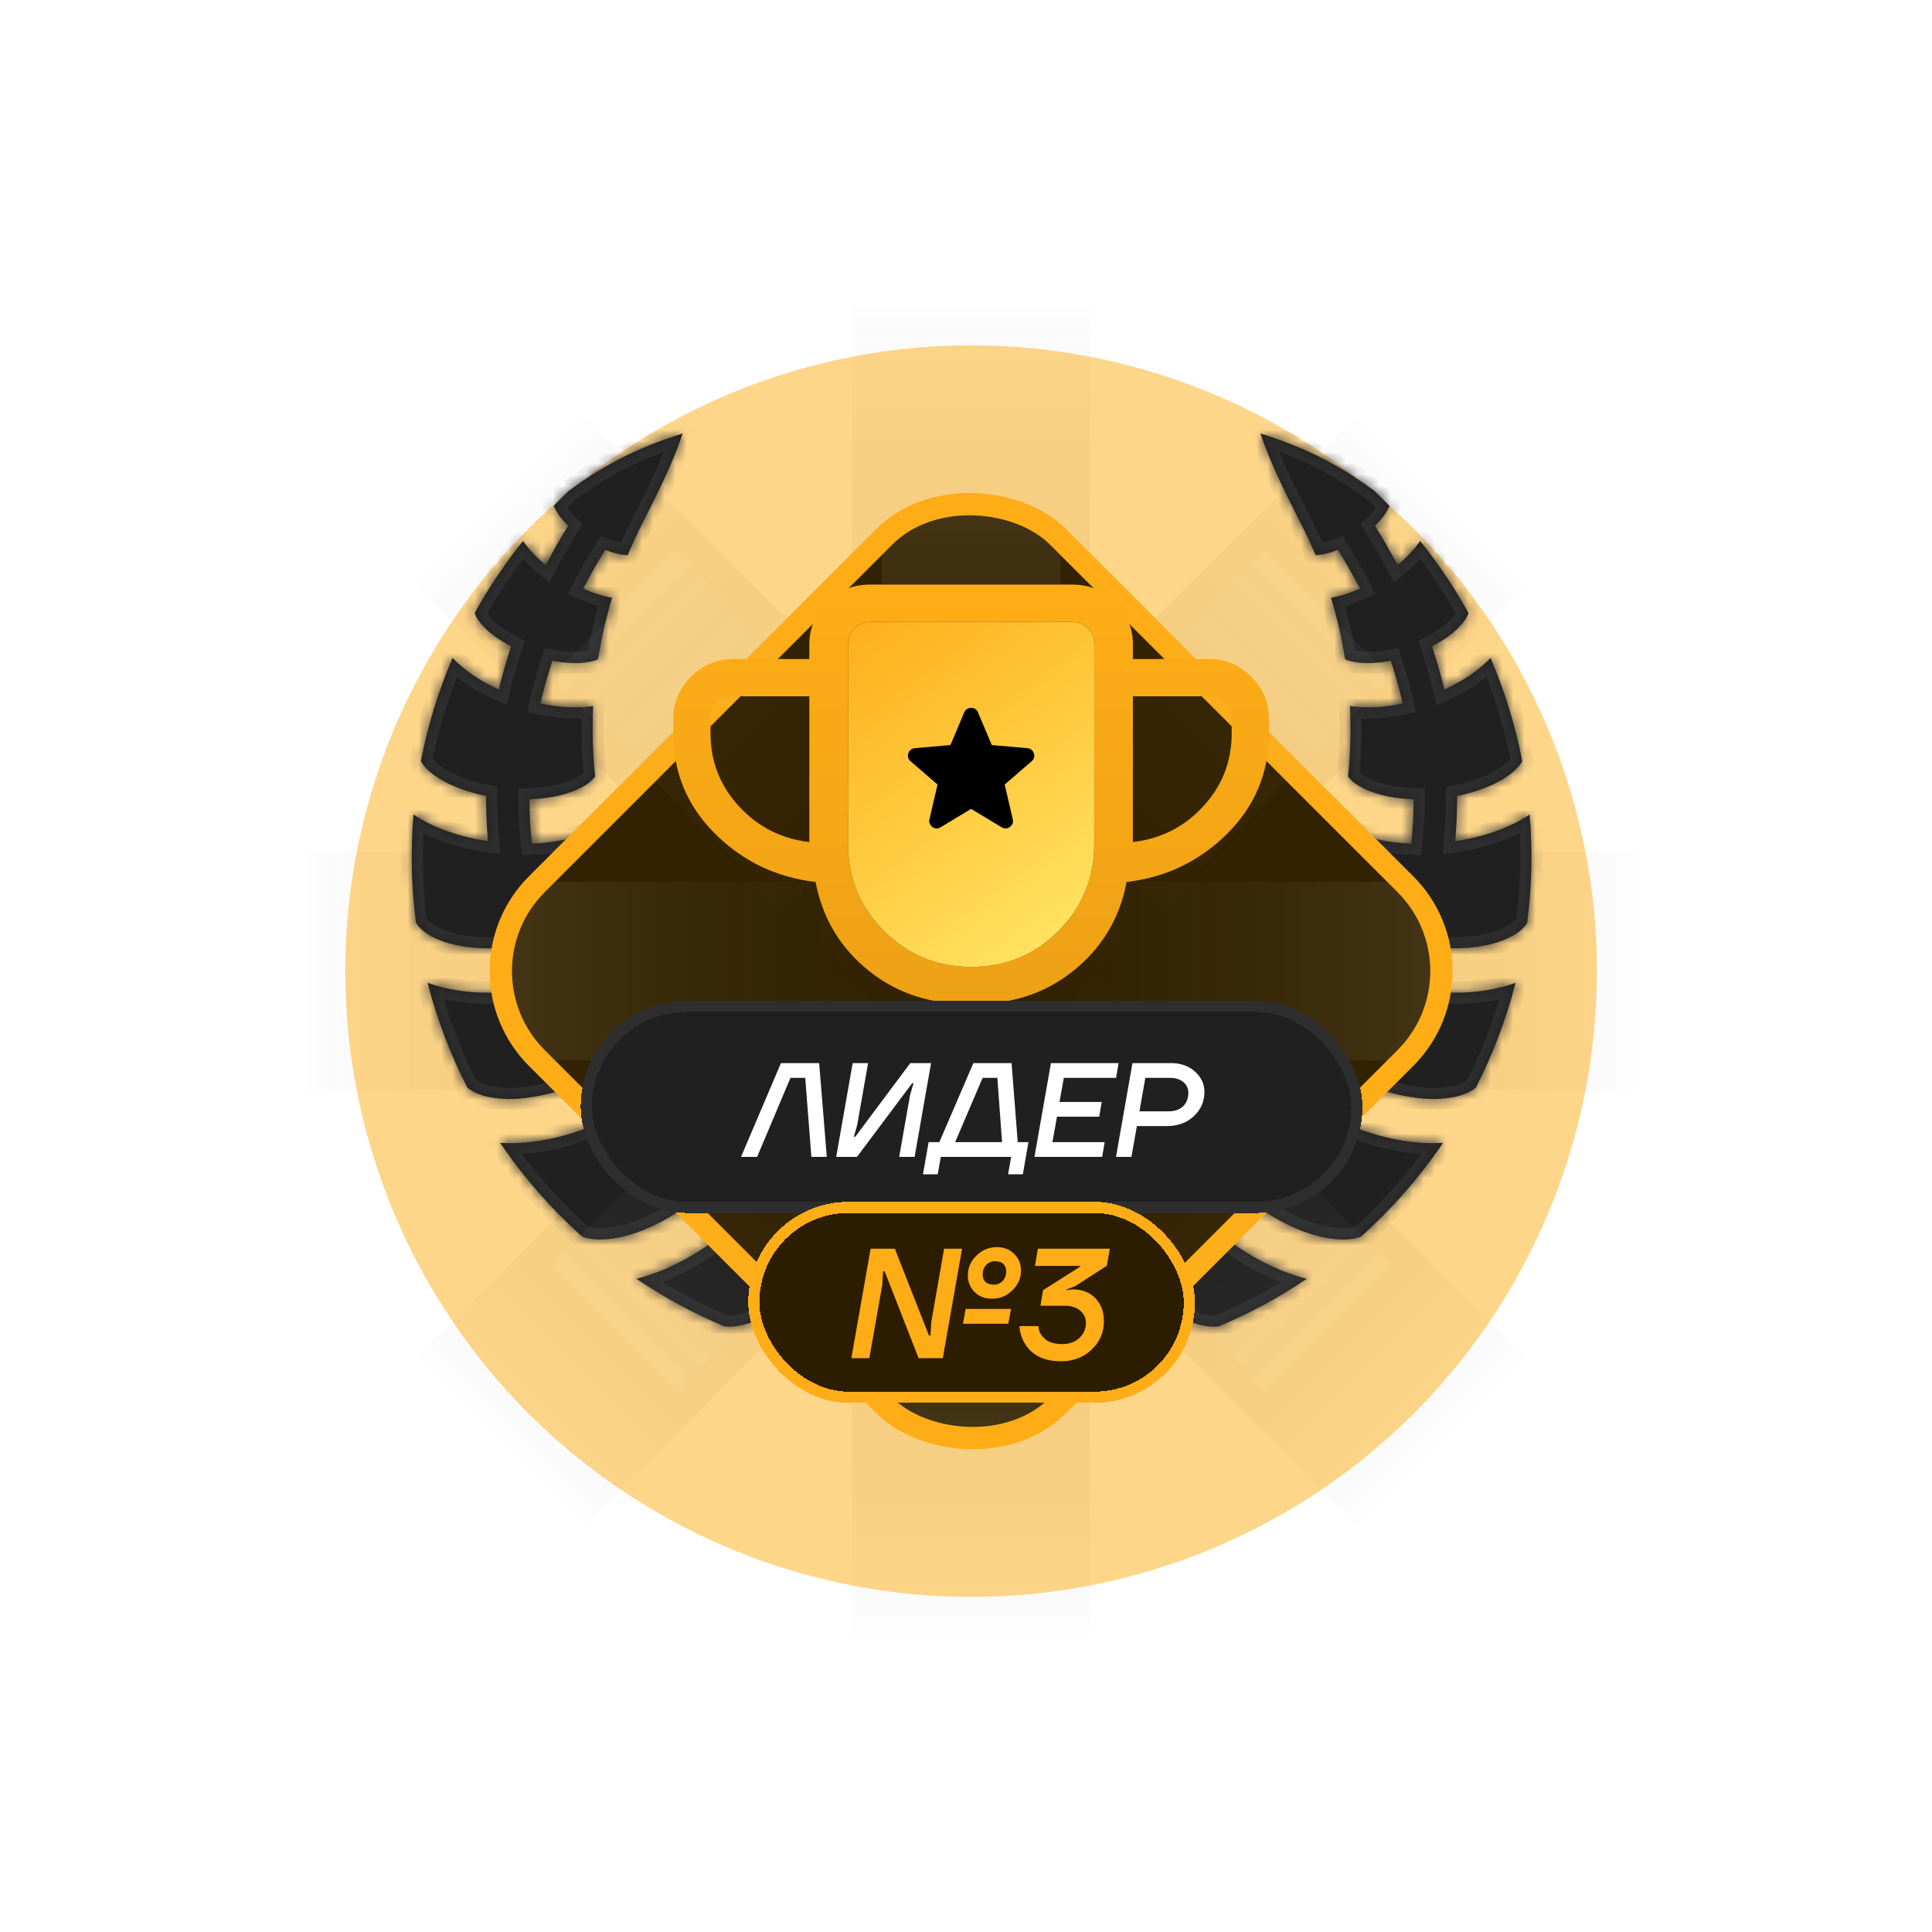 <svg width="173" height="173" viewBox="0 0 173 173" fill="none" xmlns="http://www.w3.org/2000/svg">
<rect width="141.916" height="141.916" transform="translate(15.999 16)" fill="white"/>
<rect x="122.058" y="36.783" width="21.319" height="60.299" transform="rotate(45 122.058 36.783)" fill="url(#paint0_linear_1448_317)"/>
<rect width="21.319" height="60.299" transform="matrix(0.707 0.707 0.707 -0.707 36.783 122.058)" fill="url(#paint1_linear_1448_317)"/>
<rect x="36.783" y="51.858" width="21.319" height="60.299" transform="rotate(-45 36.783 51.858)" fill="url(#paint2_linear_1448_317)"/>
<rect width="21.319" height="60.299" transform="matrix(0.707 -0.707 -0.707 -0.707 122.058 137.133)" fill="url(#paint3_linear_1448_317)"/>
<rect x="76.298" y="26.659" width="21.319" height="60.299" fill="url(#paint4_linear_1448_317)"/>
<rect width="21.319" height="60.299" transform="matrix(1 0 0 -1 76.298 147.257)" fill="url(#paint5_linear_1448_317)"/>
<rect x="26.659" y="97.618" width="21.319" height="60.299" transform="rotate(-90 26.659 97.618)" fill="url(#paint6_linear_1448_317)"/>
<rect width="21.319" height="60.299" transform="matrix(0 -1 -1 0 147.256 97.618)" fill="url(#paint7_linear_1448_317)"/>
<g opacity="0.5" filter="url(#filter0_f_1448_317)">
<circle cx="86.958" cy="86.958" r="56.035" fill="#FEAD16"/>
</g>
<g filter="url(#filter1_d_1448_317)">
<mask id="path-10-inside-1_1448_317" fill="white">
<path d="M61.132 37.808C57.422 39.004 54.52 40.317 50.944 42.941C50.48 43.384 50.026 43.836 49.58 44.298C49.631 44.417 49.71 44.565 49.825 44.774C50.04 45.162 50.411 45.626 50.877 46.084C50.163 47.231 49.492 48.405 48.866 49.603C48.091 48.96 47.395 48.244 46.835 47.44C45.214 49.462 43.766 51.617 42.509 53.884C42.592 54.23 42.838 54.608 43.309 55.114C43.871 55.718 44.749 56.342 45.77 56.874C45.342 58.169 44.974 59.458 44.672 60.744C43.097 60.028 41.657 59.099 40.524 57.919C39.248 60.888 38.296 63.987 37.686 67.161C37.969 67.676 38.473 68.148 39.234 68.65C40.308 69.357 41.851 69.936 43.528 70.27C43.518 71.633 43.581 72.985 43.7 74.319C41.285 73.965 38.957 73.208 37.058 71.957C37.047 71.95 37.035 71.945 37.025 71.937C36.754 75.176 36.831 78.434 37.256 81.655C37.745 82.392 38.564 82.916 39.783 83.336C41.351 83.875 43.482 84.044 45.651 83.825C46.075 85.121 46.556 86.393 47.093 87.636C44.136 88.08 41.115 87.979 38.5 87.08C38.428 87.056 38.359 87.027 38.288 87.001C39.125 90.257 40.321 93.409 41.854 96.401C42.606 96.995 43.621 97.294 44.97 97.387C46.939 97.523 49.446 97.021 51.837 96.044C52.621 97.154 53.451 98.231 54.324 99.272C51.24 100.694 47.897 101.532 44.785 101.337C46.892 104.431 49.369 107.257 52.161 109.751C53.063 110.058 54.13 110.062 55.416 109.811C57.448 109.414 59.831 108.243 61.984 106.635C61.986 106.636 61.99 106.634 61.991 106.635C63.08 107.476 64.203 108.271 65.359 109.017C62.823 111.115 59.934 112.763 56.99 113.509C59.477 115.192 62.125 116.623 64.895 117.782C65.941 117.872 67.074 117.579 68.356 116.955C69.98 116.165 71.696 114.785 73.231 113.086C76.837 114.522 80.583 115.461 84.358 115.818L84.735 111.875C81.715 111.589 78.684 110.865 75.725 109.771C77.182 107.419 78.183 104.865 78.464 102.692C78.713 100.763 78.482 99.272 77.663 98.154C75.953 97.82 74.3 97.32 72.715 96.672C72.679 98.042 72.354 99.421 71.822 100.714C71.029 102.641 69.806 104.482 68.322 106.159C67.185 105.459 66.079 104.709 65.008 103.91C66.409 102.389 67.532 100.741 68.163 99.206C68.969 97.249 69.047 95.697 68.296 94.377C66.656 93.328 65.12 92.104 63.698 90.732C63.323 91.642 62.812 92.504 62.209 93.292C61.05 94.809 59.548 96.152 57.856 97.294C56.984 96.295 56.152 95.261 55.369 94.185C56.883 93.191 58.184 92.047 59.067 90.89C60.134 89.495 60.596 88.263 60.437 87.06C59.371 85.654 58.416 84.168 57.579 82.614C57.094 83.184 56.551 83.701 55.958 84.156C54.527 85.252 52.825 86.094 51.003 86.703C50.453 85.498 49.953 84.269 49.521 83.012C51.093 82.502 52.512 81.808 53.55 81.014C54.755 80.09 55.413 79.205 55.567 78.209C54.918 76.491 54.394 74.729 54 72.936C53.604 73.164 53.193 73.363 52.769 73.531C51.192 74.155 49.435 74.47 47.629 74.537C47.486 73.221 47.413 71.898 47.41 70.574C48.883 70.518 50.261 70.27 51.314 69.853C52.288 69.468 52.922 69.049 53.292 68.53C53.071 66.434 53.014 64.324 53.12 62.219C52.982 62.241 52.847 62.257 52.71 62.272C51.307 62.425 49.84 62.303 48.39 61.987C48.68 60.721 49.04 59.445 49.468 58.164C50.499 58.361 51.487 58.422 52.279 58.336C52.833 58.275 53.239 58.176 53.55 58.038C53.84 56.174 54.263 54.332 54.813 52.528C53.928 52.372 53.06 52.085 52.22 51.707C52.834 50.524 53.493 49.365 54.198 48.234C54.709 48.438 55.197 48.587 55.614 48.651C55.848 48.687 56.042 48.707 56.203 48.711C56.615 47.728 57.054 46.769 57.533 45.839C58.781 43.341 60.161 40.705 61.132 37.808ZM112.865 37.808C113.835 40.705 115.214 43.34 116.463 45.839C116.946 46.778 117.392 47.736 117.799 48.71C117.958 48.707 118.151 48.686 118.381 48.651C118.801 48.586 119.291 48.439 119.804 48.234C120.509 49.365 121.169 50.524 121.782 51.707C120.94 52.085 120.068 52.372 119.182 52.528C119.725 54.304 120.15 56.147 120.446 58.038C120.758 58.177 121.166 58.275 121.723 58.336C122.515 58.423 123.503 58.361 124.534 58.164C124.953 59.423 125.311 60.701 125.606 61.995C124.159 62.309 122.693 62.425 121.293 62.272C121.153 62.258 121.015 62.24 120.876 62.219C120.985 64.324 120.929 66.434 120.711 68.531C121.081 69.049 121.715 69.468 122.689 69.854C123.74 70.27 125.115 70.518 126.585 70.575C126.583 71.899 126.51 73.221 126.367 74.538C124.564 74.47 122.809 74.155 121.234 73.532C120.81 73.363 120.399 73.163 120.003 72.936C119.608 74.727 119.084 76.487 118.435 78.202C118.587 79.201 119.239 80.089 120.446 81.014C121.485 81.808 122.903 82.502 124.476 83.012C124.043 84.269 123.543 85.498 122.994 86.703C121.174 86.094 119.475 85.25 118.045 84.156C117.45 83.701 116.904 83.185 116.418 82.615C115.569 84.186 114.614 85.672 113.56 87.06C113.399 88.263 113.863 89.495 114.93 90.891C115.812 92.046 117.113 93.192 118.627 94.186C117.845 95.262 117.012 96.295 116.14 97.295C114.448 96.152 112.946 94.809 111.787 93.292C111.186 92.506 110.679 91.646 110.305 90.738C108.885 92.11 107.347 93.329 105.707 94.377C104.956 95.697 105.034 97.249 105.84 99.206C106.472 100.741 107.594 102.389 108.996 103.91C107.923 104.709 106.815 105.459 105.675 106.159C104.192 104.482 102.975 102.641 102.182 100.714C101.65 99.422 101.325 98.042 101.288 96.673C99.689 97.327 98.029 97.823 96.334 98.154C95.514 99.272 95.284 100.763 95.533 102.693C95.814 104.865 96.82 107.42 98.278 109.771C95.32 110.865 92.289 111.589 89.268 111.875L89.639 115.818C93.415 115.461 97.164 114.523 100.773 113.086C102.307 114.785 104.024 116.165 105.648 116.955C106.93 117.579 108.063 117.872 109.108 117.782C111.878 116.623 114.526 115.192 117.013 113.509C114.071 112.764 111.178 111.118 108.645 109.023C109.797 108.281 110.918 107.479 112.012 106.635C114.167 108.245 116.554 109.414 118.588 109.81C119.87 110.061 120.935 110.061 121.836 109.758C124.631 107.261 127.11 104.433 129.219 101.336C126.106 101.532 122.757 100.694 119.672 99.272C120.545 98.232 121.38 97.157 122.166 96.044C124.557 97.02 127.064 97.523 129.034 97.386C130.382 97.293 131.397 96.994 132.149 96.401C133.682 93.409 134.878 90.256 135.715 87C135.644 87.026 135.575 87.055 135.503 87.08C132.888 87.979 129.867 88.079 126.91 87.635C127.449 86.388 127.93 85.117 128.352 83.825C130.519 84.042 132.647 83.874 134.213 83.335C135.434 82.916 136.256 82.392 136.747 81.655C137.17 78.433 137.245 75.175 136.972 71.937C136.963 71.943 136.955 71.951 136.946 71.957C135.047 73.207 132.718 73.964 130.304 74.319C130.423 72.984 130.485 71.633 130.475 70.27C132.152 69.935 133.695 69.356 134.769 68.649C135.529 68.148 136.027 67.674 136.31 67.16C135.7 63.986 134.748 60.888 133.472 57.919C132.34 59.098 130.904 60.027 129.331 60.744C129.023 59.438 128.656 58.146 128.233 56.873C129.25 56.341 130.126 55.717 130.687 55.114C131.155 54.611 131.407 54.235 131.494 53.89C130.237 51.621 128.789 49.463 127.167 47.44C126.608 48.243 125.912 48.959 125.137 49.603C124.511 48.405 123.84 47.231 123.125 46.084C123.593 45.625 123.962 45.16 124.177 44.773C124.291 44.568 124.372 44.422 124.422 44.303C123.975 43.84 123.518 43.386 123.053 42.941C119.476 40.317 116.574 39.004 112.865 37.808Z"/>
</mask>
<path d="M61.132 37.808C57.422 39.004 54.52 40.317 50.944 42.941C50.48 43.384 50.026 43.836 49.58 44.298C49.631 44.417 49.71 44.565 49.825 44.774C50.04 45.162 50.411 45.626 50.877 46.084C50.163 47.231 49.492 48.405 48.866 49.603C48.091 48.96 47.395 48.244 46.835 47.44C45.214 49.462 43.766 51.617 42.509 53.884C42.592 54.23 42.838 54.608 43.309 55.114C43.871 55.718 44.749 56.342 45.77 56.874C45.342 58.169 44.974 59.458 44.672 60.744C43.097 60.028 41.657 59.099 40.524 57.919C39.248 60.888 38.296 63.987 37.686 67.161C37.969 67.676 38.473 68.148 39.234 68.65C40.308 69.357 41.851 69.936 43.528 70.27C43.518 71.633 43.581 72.985 43.7 74.319C41.285 73.965 38.957 73.208 37.058 71.957C37.047 71.95 37.035 71.945 37.025 71.937C36.754 75.176 36.831 78.434 37.256 81.655C37.745 82.392 38.564 82.916 39.783 83.336C41.351 83.875 43.482 84.044 45.651 83.825C46.075 85.121 46.556 86.393 47.093 87.636C44.136 88.08 41.115 87.979 38.5 87.08C38.428 87.056 38.359 87.027 38.288 87.001C39.125 90.257 40.321 93.409 41.854 96.401C42.606 96.995 43.621 97.294 44.97 97.387C46.939 97.523 49.446 97.021 51.837 96.044C52.621 97.154 53.451 98.231 54.324 99.272C51.24 100.694 47.897 101.532 44.785 101.337C46.892 104.431 49.369 107.257 52.161 109.751C53.063 110.058 54.13 110.062 55.416 109.811C57.448 109.414 59.831 108.243 61.984 106.635C61.986 106.636 61.99 106.634 61.991 106.635C63.08 107.476 64.203 108.271 65.359 109.017C62.823 111.115 59.934 112.763 56.99 113.509C59.477 115.192 62.125 116.623 64.895 117.782C65.941 117.872 67.074 117.579 68.356 116.955C69.98 116.165 71.696 114.785 73.231 113.086C76.837 114.522 80.583 115.461 84.358 115.818L84.735 111.875C81.715 111.589 78.684 110.865 75.725 109.771C77.182 107.419 78.183 104.865 78.464 102.692C78.713 100.763 78.482 99.272 77.663 98.154C75.953 97.82 74.3 97.32 72.715 96.672C72.679 98.042 72.354 99.421 71.822 100.714C71.029 102.641 69.806 104.482 68.322 106.159C67.185 105.459 66.079 104.709 65.008 103.91C66.409 102.389 67.532 100.741 68.163 99.206C68.969 97.249 69.047 95.697 68.296 94.377C66.656 93.328 65.12 92.104 63.698 90.732C63.323 91.642 62.812 92.504 62.209 93.292C61.05 94.809 59.548 96.152 57.856 97.294C56.984 96.295 56.152 95.261 55.369 94.185C56.883 93.191 58.184 92.047 59.067 90.89C60.134 89.495 60.596 88.263 60.437 87.06C59.371 85.654 58.416 84.168 57.579 82.614C57.094 83.184 56.551 83.701 55.958 84.156C54.527 85.252 52.825 86.094 51.003 86.703C50.453 85.498 49.953 84.269 49.521 83.012C51.093 82.502 52.512 81.808 53.55 81.014C54.755 80.09 55.413 79.205 55.567 78.209C54.918 76.491 54.394 74.729 54 72.936C53.604 73.164 53.193 73.363 52.769 73.531C51.192 74.155 49.435 74.47 47.629 74.537C47.486 73.221 47.413 71.898 47.41 70.574C48.883 70.518 50.261 70.27 51.314 69.853C52.288 69.468 52.922 69.049 53.292 68.53C53.071 66.434 53.014 64.324 53.12 62.219C52.982 62.241 52.847 62.257 52.71 62.272C51.307 62.425 49.84 62.303 48.39 61.987C48.68 60.721 49.04 59.445 49.468 58.164C50.499 58.361 51.487 58.422 52.279 58.336C52.833 58.275 53.239 58.176 53.55 58.038C53.84 56.174 54.263 54.332 54.813 52.528C53.928 52.372 53.06 52.085 52.22 51.707C52.834 50.524 53.493 49.365 54.198 48.234C54.709 48.438 55.197 48.587 55.614 48.651C55.848 48.687 56.042 48.707 56.203 48.711C56.615 47.728 57.054 46.769 57.533 45.839C58.781 43.341 60.161 40.705 61.132 37.808ZM112.865 37.808C113.835 40.705 115.214 43.34 116.463 45.839C116.946 46.778 117.392 47.736 117.799 48.71C117.958 48.707 118.151 48.686 118.381 48.651C118.801 48.586 119.291 48.439 119.804 48.234C120.509 49.365 121.169 50.524 121.782 51.707C120.94 52.085 120.068 52.372 119.182 52.528C119.725 54.304 120.15 56.147 120.446 58.038C120.758 58.177 121.166 58.275 121.723 58.336C122.515 58.423 123.503 58.361 124.534 58.164C124.953 59.423 125.311 60.701 125.606 61.995C124.159 62.309 122.693 62.425 121.293 62.272C121.153 62.258 121.015 62.24 120.876 62.219C120.985 64.324 120.929 66.434 120.711 68.531C121.081 69.049 121.715 69.468 122.689 69.854C123.74 70.27 125.115 70.518 126.585 70.575C126.583 71.899 126.51 73.221 126.367 74.538C124.564 74.47 122.809 74.155 121.234 73.532C120.81 73.363 120.399 73.163 120.003 72.936C119.608 74.727 119.084 76.487 118.435 78.202C118.587 79.201 119.239 80.089 120.446 81.014C121.485 81.808 122.903 82.502 124.476 83.012C124.043 84.269 123.543 85.498 122.994 86.703C121.174 86.094 119.475 85.25 118.045 84.156C117.45 83.701 116.904 83.185 116.418 82.615C115.569 84.186 114.614 85.672 113.56 87.06C113.399 88.263 113.863 89.495 114.93 90.891C115.812 92.046 117.113 93.192 118.627 94.186C117.845 95.262 117.012 96.295 116.14 97.295C114.448 96.152 112.946 94.809 111.787 93.292C111.186 92.506 110.679 91.646 110.305 90.738C108.885 92.11 107.347 93.329 105.707 94.377C104.956 95.697 105.034 97.249 105.84 99.206C106.472 100.741 107.594 102.389 108.996 103.91C107.923 104.709 106.815 105.459 105.675 106.159C104.192 104.482 102.975 102.641 102.182 100.714C101.65 99.422 101.325 98.042 101.288 96.673C99.689 97.327 98.029 97.823 96.334 98.154C95.514 99.272 95.284 100.763 95.533 102.693C95.814 104.865 96.82 107.42 98.278 109.771C95.32 110.865 92.289 111.589 89.268 111.875L89.639 115.818C93.415 115.461 97.164 114.523 100.773 113.086C102.307 114.785 104.024 116.165 105.648 116.955C106.93 117.579 108.063 117.872 109.108 117.782C111.878 116.623 114.526 115.192 117.013 113.509C114.071 112.764 111.178 111.118 108.645 109.023C109.797 108.281 110.918 107.479 112.012 106.635C114.167 108.245 116.554 109.414 118.588 109.81C119.87 110.061 120.935 110.061 121.836 109.758C124.631 107.261 127.11 104.433 129.219 101.336C126.106 101.532 122.757 100.694 119.672 99.272C120.545 98.232 121.38 97.157 122.166 96.044C124.557 97.02 127.064 97.523 129.034 97.386C130.382 97.293 131.397 96.994 132.149 96.401C133.682 93.409 134.878 90.256 135.715 87C135.644 87.026 135.575 87.055 135.503 87.08C132.888 87.979 129.867 88.079 126.91 87.635C127.449 86.388 127.93 85.117 128.352 83.825C130.519 84.042 132.647 83.874 134.213 83.335C135.434 82.916 136.256 82.392 136.747 81.655C137.17 78.433 137.245 75.175 136.972 71.937C136.963 71.943 136.955 71.951 136.946 71.957C135.047 73.207 132.718 73.964 130.304 74.319C130.423 72.984 130.485 71.633 130.475 70.27C132.152 69.935 133.695 69.356 134.769 68.649C135.529 68.148 136.027 67.674 136.31 67.16C135.7 63.986 134.748 60.888 133.472 57.919C132.34 59.098 130.904 60.027 129.331 60.744C129.023 59.438 128.656 58.146 128.233 56.873C129.25 56.341 130.126 55.717 130.687 55.114C131.155 54.611 131.407 54.235 131.494 53.89C130.237 51.621 128.789 49.463 127.167 47.44C126.608 48.243 125.912 48.959 125.137 49.603C124.511 48.405 123.84 47.231 123.125 46.084C123.593 45.625 123.962 45.16 124.177 44.773C124.291 44.568 124.372 44.422 124.422 44.303C123.975 43.84 123.518 43.386 123.053 42.941C119.476 40.317 116.574 39.004 112.865 37.808Z" fill="#202020"/>
<path d="M61.132 37.808C57.422 39.004 54.52 40.317 50.944 42.941C50.48 43.384 50.026 43.836 49.58 44.298C49.631 44.417 49.71 44.565 49.825 44.774C50.04 45.162 50.411 45.626 50.877 46.084C50.163 47.231 49.492 48.405 48.866 49.603C48.091 48.96 47.395 48.244 46.835 47.44C45.214 49.462 43.766 51.617 42.509 53.884C42.592 54.23 42.838 54.608 43.309 55.114C43.871 55.718 44.749 56.342 45.77 56.874C45.342 58.169 44.974 59.458 44.672 60.744C43.097 60.028 41.657 59.099 40.524 57.919C39.248 60.888 38.296 63.987 37.686 67.161C37.969 67.676 38.473 68.148 39.234 68.65C40.308 69.357 41.851 69.936 43.528 70.27C43.518 71.633 43.581 72.985 43.7 74.319C41.285 73.965 38.957 73.208 37.058 71.957C37.047 71.95 37.035 71.945 37.025 71.937C36.754 75.176 36.831 78.434 37.256 81.655C37.745 82.392 38.564 82.916 39.783 83.336C41.351 83.875 43.482 84.044 45.651 83.825C46.075 85.121 46.556 86.393 47.093 87.636C44.136 88.08 41.115 87.979 38.5 87.08C38.428 87.056 38.359 87.027 38.288 87.001C39.125 90.257 40.321 93.409 41.854 96.401C42.606 96.995 43.621 97.294 44.97 97.387C46.939 97.523 49.446 97.021 51.837 96.044C52.621 97.154 53.451 98.231 54.324 99.272C51.24 100.694 47.897 101.532 44.785 101.337C46.892 104.431 49.369 107.257 52.161 109.751C53.063 110.058 54.13 110.062 55.416 109.811C57.448 109.414 59.831 108.243 61.984 106.635C61.986 106.636 61.99 106.634 61.991 106.635C63.08 107.476 64.203 108.271 65.359 109.017C62.823 111.115 59.934 112.763 56.99 113.509C59.477 115.192 62.125 116.623 64.895 117.782C65.941 117.872 67.074 117.579 68.356 116.955C69.98 116.165 71.696 114.785 73.231 113.086C76.837 114.522 80.583 115.461 84.358 115.818L84.735 111.875C81.715 111.589 78.684 110.865 75.725 109.771C77.182 107.419 78.183 104.865 78.464 102.692C78.713 100.763 78.482 99.272 77.663 98.154C75.953 97.82 74.3 97.32 72.715 96.672C72.679 98.042 72.354 99.421 71.822 100.714C71.029 102.641 69.806 104.482 68.322 106.159C67.185 105.459 66.079 104.709 65.008 103.91C66.409 102.389 67.532 100.741 68.163 99.206C68.969 97.249 69.047 95.697 68.296 94.377C66.656 93.328 65.12 92.104 63.698 90.732C63.323 91.642 62.812 92.504 62.209 93.292C61.05 94.809 59.548 96.152 57.856 97.294C56.984 96.295 56.152 95.261 55.369 94.185C56.883 93.191 58.184 92.047 59.067 90.89C60.134 89.495 60.596 88.263 60.437 87.06C59.371 85.654 58.416 84.168 57.579 82.614C57.094 83.184 56.551 83.701 55.958 84.156C54.527 85.252 52.825 86.094 51.003 86.703C50.453 85.498 49.953 84.269 49.521 83.012C51.093 82.502 52.512 81.808 53.55 81.014C54.755 80.09 55.413 79.205 55.567 78.209C54.918 76.491 54.394 74.729 54 72.936C53.604 73.164 53.193 73.363 52.769 73.531C51.192 74.155 49.435 74.47 47.629 74.537C47.486 73.221 47.413 71.898 47.41 70.574C48.883 70.518 50.261 70.27 51.314 69.853C52.288 69.468 52.922 69.049 53.292 68.53C53.071 66.434 53.014 64.324 53.12 62.219C52.982 62.241 52.847 62.257 52.71 62.272C51.307 62.425 49.84 62.303 48.39 61.987C48.68 60.721 49.04 59.445 49.468 58.164C50.499 58.361 51.487 58.422 52.279 58.336C52.833 58.275 53.239 58.176 53.55 58.038C53.84 56.174 54.263 54.332 54.813 52.528C53.928 52.372 53.06 52.085 52.22 51.707C52.834 50.524 53.493 49.365 54.198 48.234C54.709 48.438 55.197 48.587 55.614 48.651C55.848 48.687 56.042 48.707 56.203 48.711C56.615 47.728 57.054 46.769 57.533 45.839C58.781 43.341 60.161 40.705 61.132 37.808ZM112.865 37.808C113.835 40.705 115.214 43.34 116.463 45.839C116.946 46.778 117.392 47.736 117.799 48.71C117.958 48.707 118.151 48.686 118.381 48.651C118.801 48.586 119.291 48.439 119.804 48.234C120.509 49.365 121.169 50.524 121.782 51.707C120.94 52.085 120.068 52.372 119.182 52.528C119.725 54.304 120.15 56.147 120.446 58.038C120.758 58.177 121.166 58.275 121.723 58.336C122.515 58.423 123.503 58.361 124.534 58.164C124.953 59.423 125.311 60.701 125.606 61.995C124.159 62.309 122.693 62.425 121.293 62.272C121.153 62.258 121.015 62.24 120.876 62.219C120.985 64.324 120.929 66.434 120.711 68.531C121.081 69.049 121.715 69.468 122.689 69.854C123.74 70.27 125.115 70.518 126.585 70.575C126.583 71.899 126.51 73.221 126.367 74.538C124.564 74.47 122.809 74.155 121.234 73.532C120.81 73.363 120.399 73.163 120.003 72.936C119.608 74.727 119.084 76.487 118.435 78.202C118.587 79.201 119.239 80.089 120.446 81.014C121.485 81.808 122.903 82.502 124.476 83.012C124.043 84.269 123.543 85.498 122.994 86.703C121.174 86.094 119.475 85.25 118.045 84.156C117.45 83.701 116.904 83.185 116.418 82.615C115.569 84.186 114.614 85.672 113.56 87.06C113.399 88.263 113.863 89.495 114.93 90.891C115.812 92.046 117.113 93.192 118.627 94.186C117.845 95.262 117.012 96.295 116.14 97.295C114.448 96.152 112.946 94.809 111.787 93.292C111.186 92.506 110.679 91.646 110.305 90.738C108.885 92.11 107.347 93.329 105.707 94.377C104.956 95.697 105.034 97.249 105.84 99.206C106.472 100.741 107.594 102.389 108.996 103.91C107.923 104.709 106.815 105.459 105.675 106.159C104.192 104.482 102.975 102.641 102.182 100.714C101.65 99.422 101.325 98.042 101.288 96.673C99.689 97.327 98.029 97.823 96.334 98.154C95.514 99.272 95.284 100.763 95.533 102.693C95.814 104.865 96.82 107.42 98.278 109.771C95.32 110.865 92.289 111.589 89.268 111.875L89.639 115.818C93.415 115.461 97.164 114.523 100.773 113.086C102.307 114.785 104.024 116.165 105.648 116.955C106.93 117.579 108.063 117.872 109.108 117.782C111.878 116.623 114.526 115.192 117.013 113.509C114.071 112.764 111.178 111.118 108.645 109.023C109.797 108.281 110.918 107.479 112.012 106.635C114.167 108.245 116.554 109.414 118.588 109.81C119.87 110.061 120.935 110.061 121.836 109.758C124.631 107.261 127.11 104.433 129.219 101.336C126.106 101.532 122.757 100.694 119.672 99.272C120.545 98.232 121.38 97.157 122.166 96.044C124.557 97.02 127.064 97.523 129.034 97.386C130.382 97.293 131.397 96.994 132.149 96.401C133.682 93.409 134.878 90.256 135.715 87C135.644 87.026 135.575 87.055 135.503 87.08C132.888 87.979 129.867 88.079 126.91 87.635C127.449 86.388 127.93 85.117 128.352 83.825C130.519 84.042 132.647 83.874 134.213 83.335C135.434 82.916 136.256 82.392 136.747 81.655C137.17 78.433 137.245 75.175 136.972 71.937C136.963 71.943 136.955 71.951 136.946 71.957C135.047 73.207 132.718 73.964 130.304 74.319C130.423 72.984 130.485 71.633 130.475 70.27C132.152 69.935 133.695 69.356 134.769 68.649C135.529 68.148 136.027 67.674 136.31 67.16C135.7 63.986 134.748 60.888 133.472 57.919C132.34 59.098 130.904 60.027 129.331 60.744C129.023 59.438 128.656 58.146 128.233 56.873C129.25 56.341 130.126 55.717 130.687 55.114C131.155 54.611 131.407 54.235 131.494 53.89C130.237 51.621 128.789 49.463 127.167 47.44C126.608 48.243 125.912 48.959 125.137 49.603C124.511 48.405 123.84 47.231 123.125 46.084C123.593 45.625 123.962 45.16 124.177 44.773C124.291 44.568 124.372 44.422 124.422 44.303C123.975 43.84 123.518 43.386 123.053 42.941C119.476 40.317 116.574 39.004 112.865 37.808Z" stroke="#2E2E2E" stroke-width="2" mask="url(#path-10-inside-1_1448_317)"/>
</g>
<rect x="40.289" y="86.958" width="66" height="66" rx="11" transform="rotate(-45 40.289 86.958)" fill="#FEAD16"/>
<rect x="40.289" y="86.958" width="66" height="66" rx="11" transform="rotate(-45 40.289 86.958)" fill="#322200"/>
<rect x="40.289" y="86.958" width="66" height="66" rx="11" transform="rotate(-45 40.289 86.958)" stroke="#FEAD16" stroke-width="2"/>
<g clip-path="url(#clip0_1448_317)">
<rect x="78.958" y="41.703" width="16" height="45.255" fill="url(#paint8_linear_1448_317)" fill-opacity="0.1"/>
<rect width="16" height="45.255" transform="matrix(1 0 0 -1 78.958 132.213)" fill="url(#paint9_linear_1448_317)" fill-opacity="0.1"/>
<rect x="41.703" y="94.958" width="16" height="45.255" transform="rotate(-90 41.703 94.958)" fill="url(#paint10_linear_1448_317)" fill-opacity="0.1"/>
<rect width="16" height="45.255" transform="matrix(0 -1 -1 0 132.213 94.958)" fill="url(#paint11_linear_1448_317)" fill-opacity="0.1"/>
</g>
<rect x="113.301" y="49.301" width="16" height="45.255" transform="rotate(45 113.301 49.301)" fill="url(#paint12_linear_1448_317)" fill-opacity="0.04"/>
<rect width="16" height="45.255" transform="matrix(0.707 0.707 0.707 -0.707 49.301 113.301)" fill="url(#paint13_linear_1448_317)" fill-opacity="0.04"/>
<rect x="49.301" y="60.615" width="16" height="45.255" transform="rotate(-45 49.301 60.615)" fill="url(#paint14_linear_1448_317)" fill-opacity="0.04"/>
<rect width="16" height="45.255" transform="matrix(0.707 -0.707 -0.707 -0.707 113.301 124.615)" fill="url(#paint15_linear_1448_317)" fill-opacity="0.04"/>
<g clip-path="url(#clip1_1448_317)">
<g filter="url(#filter2_d_1448_317)">
<path d="M85.291 98.349V85.836C82.227 85.609 79.561 84.499 77.294 82.506C75.028 80.513 73.608 78.004 73.034 74.979C69.508 74.564 66.502 73.118 64.018 70.643C61.533 68.167 60.291 65.18 60.291 61.683V60.399C60.291 58.919 60.819 57.653 61.874 56.599C62.93 55.546 64.197 55.018 65.674 55.016H72.471V53.733C72.471 52.253 72.998 50.986 74.051 49.933C75.107 48.877 76.376 48.349 77.858 48.349H96.064C97.544 48.349 98.811 48.877 99.864 49.933C100.92 50.986 101.448 52.253 101.448 53.733V55.016H108.244C109.724 55.016 110.991 55.544 112.044 56.599C113.098 57.655 113.624 58.922 113.624 60.399V61.683C113.624 65.178 112.382 68.165 109.898 70.643C107.413 73.121 104.408 74.565 100.881 74.976C100.308 78.003 98.888 80.513 96.621 82.506C94.354 84.499 91.689 85.611 88.624 85.839V98.349H97.344C97.816 98.349 98.211 98.509 98.531 98.829C98.851 99.149 99.011 99.546 99.011 100.019C99.011 100.493 98.851 100.888 98.531 101.206C98.211 101.524 97.816 101.683 97.344 101.683H76.574C76.101 101.683 75.704 101.523 75.384 101.203C75.064 100.883 74.906 100.486 74.908 100.013C74.91 99.539 75.069 99.144 75.384 98.826C75.7 98.508 76.097 98.349 76.574 98.349H85.291ZM72.471 71.403V58.349H65.674C65.077 58.349 64.585 58.542 64.201 58.926C63.817 59.31 63.624 59.803 63.624 60.403V61.683C63.624 64.178 64.471 66.348 66.164 68.193C67.856 70.037 69.958 71.107 72.471 71.403ZM86.971 82.579H86.973C90.039 82.579 92.64 81.507 94.778 79.363C96.915 77.221 97.984 74.617 97.984 71.553V53.736C97.984 53.136 97.791 52.644 97.404 52.259C97.022 51.875 96.531 51.683 95.931 51.683H77.984C77.384 51.683 76.893 51.875 76.511 52.259C76.124 52.644 75.931 53.136 75.931 53.736V71.556C75.931 74.618 77.004 77.222 79.151 79.366C81.299 81.508 83.907 82.579 86.973 82.579H86.974M101.444 71.403C103.958 71.107 106.061 70.037 107.754 68.193C109.445 66.348 110.291 64.178 110.291 61.683V60.399C110.291 59.802 110.099 59.31 109.714 58.926C109.33 58.542 108.839 58.349 108.241 58.349H101.444V71.403Z" fill="url(#paint16_linear_1448_317)"/>
<path d="M86.973 82.579C90.039 82.579 92.64 81.507 94.778 79.363C96.915 77.221 97.984 74.617 97.984 71.553V53.736C97.984 53.136 97.791 52.644 97.404 52.259C97.022 51.875 96.531 51.683 95.931 51.683H77.984C77.384 51.683 76.893 51.875 76.511 52.259C76.124 52.644 75.931 53.136 75.931 53.736V71.556C75.931 74.618 77.004 77.222 79.151 79.366C81.299 81.508 83.907 82.579 86.973 82.579Z" fill="url(#paint17_linear_1448_317)"/>
</g>
</g>
<g filter="url(#filter3_i_1448_317)">
<path d="M86.958 69.431L84.216 71.084C84.094 71.161 83.968 71.194 83.835 71.183C83.703 71.172 83.588 71.128 83.489 71.05C83.389 70.973 83.312 70.877 83.257 70.762C83.202 70.646 83.191 70.517 83.224 70.373L83.951 67.251L81.523 65.153C81.413 65.054 81.344 64.941 81.317 64.814C81.289 64.687 81.297 64.563 81.341 64.442C81.385 64.322 81.451 64.223 81.539 64.145C81.628 64.068 81.749 64.018 81.903 63.996L85.108 63.716L86.347 60.775C86.402 60.643 86.487 60.544 86.603 60.478C86.719 60.412 86.837 60.379 86.958 60.379C87.079 60.379 87.197 60.412 87.313 60.478C87.428 60.544 87.514 60.643 87.569 60.775L88.808 63.716L92.013 63.996C92.167 64.019 92.288 64.068 92.376 64.145C92.464 64.222 92.531 64.321 92.575 64.442C92.619 64.564 92.627 64.688 92.6 64.815C92.572 64.941 92.503 65.054 92.393 65.153L89.964 67.251L90.691 70.373C90.724 70.516 90.713 70.646 90.658 70.762C90.603 70.878 90.526 70.974 90.427 71.05C90.328 71.127 90.212 71.171 90.08 71.183C89.948 71.194 89.821 71.161 89.7 71.084L86.958 69.431Z" fill="black"/>
</g>
<g filter="url(#filter4_d_1448_317)">
<rect x="51.999" y="88.615" width="70" height="19" rx="9.5" fill="#202020" shape-rendering="crispEdges"/>
<rect x="52.499" y="89.115" width="69" height="18" rx="9" stroke="#2E2E2E" shape-rendering="crispEdges"/>
<path d="M73.351 94.194L74.035 102.594H72.655L72.103 95.514H70.783L67.795 102.594H66.355L69.931 94.194H73.351ZM76.581 100.794L81.513 94.194H83.373L81.897 102.594H80.517L81.489 97.074L81.801 95.994H81.681L76.737 102.594H74.877L76.353 94.194H77.733L76.761 99.714L76.461 100.794H76.581ZM90.58 94.194L91.132 101.274H92.092L91.588 104.154H90.268L90.544 102.594H84.244L83.968 104.154H82.648L83.152 101.274H84.112L87.16 94.194H90.58ZM87.988 95.514L85.528 101.274H89.728L89.308 95.514H87.988ZM94.239 101.274H98.918L98.691 102.594H92.63L94.106 94.194H100.166L99.939 95.514H95.258L94.874 97.674H98.654L98.427 98.994H94.647L94.239 101.274ZM104.731 95.514H102.559L102.031 98.514H104.611C105.179 98.514 105.619 98.366 105.931 98.07C106.251 97.766 106.411 97.358 106.411 96.846C106.411 96.462 106.263 96.146 105.967 95.898C105.671 95.642 105.259 95.514 104.731 95.514ZM101.407 94.194H104.851C105.723 94.194 106.439 94.446 106.999 94.95C107.567 95.454 107.851 96.062 107.851 96.774C107.851 97.63 107.535 98.354 106.903 98.946C106.271 99.538 105.467 99.834 104.491 99.834H101.803L101.311 102.594H99.931L101.407 94.194Z" fill="white"/>
</g>
<g filter="url(#filter5_d_1448_317)">
<rect x="66.999" y="106.615" width="40" height="18" rx="9" fill="#2C1C00" shape-rendering="crispEdges"/>
<rect x="67.499" y="107.115" width="39" height="17" rx="8.5" stroke="#FEAD16" shape-rendering="crispEdges"/>
<path d="M90.291 117.535H86.231L86.469 116.205H90.529L90.291 117.535ZM88.989 114.035C89.307 114.035 89.568 113.928 89.773 113.713C89.988 113.489 90.095 113.2 90.095 112.845C90.095 112.556 90.011 112.332 89.843 112.173C89.675 112.014 89.428 111.935 89.101 111.935C88.784 111.935 88.518 112.047 88.303 112.271C88.098 112.486 87.995 112.77 87.995 113.125C87.995 113.414 88.079 113.638 88.247 113.797C88.415 113.956 88.663 114.035 88.989 114.035ZM88.835 115.295C88.201 115.295 87.678 115.094 87.267 114.693C86.866 114.292 86.665 113.792 86.665 113.195C86.665 112.523 86.922 111.935 87.435 111.431C87.949 110.927 88.555 110.675 89.255 110.675C89.89 110.675 90.408 110.876 90.809 111.277C91.22 111.678 91.425 112.178 91.425 112.775C91.425 113.447 91.169 114.035 90.655 114.539C90.142 115.043 89.535 115.295 88.835 115.295ZM82.255 120.615L79.217 112.845H79.077L79.007 114.035L77.845 120.615H76.235L77.957 110.815H80.127L83.179 118.585H83.319L83.389 117.395L84.537 110.815H86.147L84.425 120.615H82.255ZM96.048 114.455C96.888 114.455 97.565 114.716 98.078 115.239C98.591 115.762 98.848 116.457 98.848 117.325C98.848 118.314 98.48 119.159 97.742 119.859C97.014 120.55 96.1 120.895 94.998 120.895C93.505 120.895 92.431 120.372 91.778 119.327C91.489 118.851 91.326 118.324 91.288 117.745H92.968L93.01 117.983C93.066 118.31 93.262 118.622 93.598 118.921C93.944 119.21 94.457 119.355 95.138 119.355C95.754 119.355 96.258 119.173 96.65 118.809C97.042 118.445 97.238 117.997 97.238 117.465C97.238 117.036 97.089 116.686 96.79 116.415C96.492 116.135 96.076 115.972 95.544 115.925H93.164L93.402 114.525L96.72 112.425L96.734 112.355H92.674L92.94 110.815H99.38L99.114 112.341L96.272 114.175L95.516 114.455L95.502 114.525L95.67 114.497C95.866 114.469 95.992 114.455 96.048 114.455Z" fill="#FEAD16"/>
</g>
<defs>
<filter id="filter0_f_1448_317" x="0.922" y="0.923" width="172.07" height="172.07" filterUnits="userSpaceOnUse" color-interpolation-filters="sRGB">
<feFlood flood-opacity="0" result="BackgroundImageFix"/>
<feBlend mode="normal" in="SourceGraphic" in2="BackgroundImageFix" result="shape"/>
<feGaussianBlur stdDeviation="15" result="effect1_foregroundBlur_1448_317"/>
</filter>
<filter id="filter1_d_1448_317" x="32.867" y="34.808" width="108.266" height="87.99" filterUnits="userSpaceOnUse" color-interpolation-filters="sRGB">
<feFlood flood-opacity="0" result="BackgroundImageFix"/>
<feColorMatrix in="SourceAlpha" type="matrix" values="0 0 0 0 0 0 0 0 0 0 0 0 0 0 0 0 0 0 127 0" result="hardAlpha"/>
<feOffset dy="1"/>
<feGaussianBlur stdDeviation="2"/>
<feComposite in2="hardAlpha" operator="out"/>
<feColorMatrix type="matrix" values="0 0 0 0 0 0 0 0 0 0 0 0 0 0 0 0 0 0 0.1 0"/>
<feBlend mode="normal" in2="BackgroundImageFix" result="effect1_dropShadow_1448_317"/>
<feBlend mode="normal" in="SourceGraphic" in2="effect1_dropShadow_1448_317" result="shape"/>
</filter>
<filter id="filter2_d_1448_317" x="50.291" y="42.349" width="73.333" height="73.333" filterUnits="userSpaceOnUse" color-interpolation-filters="sRGB">
<feFlood flood-opacity="0" result="BackgroundImageFix"/>
<feColorMatrix in="SourceAlpha" type="matrix" values="0 0 0 0 0 0 0 0 0 0 0 0 0 0 0 0 0 0 127 0" result="hardAlpha"/>
<feOffset dy="4"/>
<feGaussianBlur stdDeviation="5"/>
<feComposite in2="hardAlpha" operator="out"/>
<feColorMatrix type="matrix" values="0 0 0 0 0 0 0 0 0 0 0 0 0 0 0 0 0 0 1 0"/>
<feBlend mode="normal" in2="BackgroundImageFix" result="effect1_dropShadow_1448_317"/>
<feBlend mode="normal" in="SourceGraphic" in2="effect1_dropShadow_1448_317" result="shape"/>
</filter>
<filter id="filter3_i_1448_317" x="81.301" y="60.379" width="11.315" height="13.806" filterUnits="userSpaceOnUse" color-interpolation-filters="sRGB">
<feFlood flood-opacity="0" result="BackgroundImageFix"/>
<feBlend mode="normal" in="SourceGraphic" in2="BackgroundImageFix" result="shape"/>
<feColorMatrix in="SourceAlpha" type="matrix" values="0 0 0 0 0 0 0 0 0 0 0 0 0 0 0 0 0 0 127 0" result="hardAlpha"/>
<feOffset dy="3"/>
<feGaussianBlur stdDeviation="1.5"/>
<feComposite in2="hardAlpha" operator="arithmetic" k2="-1" k3="1"/>
<feColorMatrix type="matrix" values="0 0 0 0 0.271 0 0 0 0 0.263 0 0 0 0 0 0 0 0 1 0"/>
<feBlend mode="normal" in2="shape" result="effect1_innerShadow_1448_317"/>
</filter>
<filter id="filter4_d_1448_317" x="47.999" y="85.615" width="78" height="27" filterUnits="userSpaceOnUse" color-interpolation-filters="sRGB">
<feFlood flood-opacity="0" result="BackgroundImageFix"/>
<feColorMatrix in="SourceAlpha" type="matrix" values="0 0 0 0 0 0 0 0 0 0 0 0 0 0 0 0 0 0 127 0" result="hardAlpha"/>
<feOffset dy="1"/>
<feGaussianBlur stdDeviation="2"/>
<feComposite in2="hardAlpha" operator="out"/>
<feColorMatrix type="matrix" values="0 0 0 0 0 0 0 0 0 0 0 0 0 0 0 0 0 0 1 0"/>
<feBlend mode="normal" in2="BackgroundImageFix" result="effect1_dropShadow_1448_317"/>
<feBlend mode="normal" in="SourceGraphic" in2="effect1_dropShadow_1448_317" result="shape"/>
</filter>
<filter id="filter5_d_1448_317" x="62.999" y="103.615" width="48" height="26" filterUnits="userSpaceOnUse" color-interpolation-filters="sRGB">
<feFlood flood-opacity="0" result="BackgroundImageFix"/>
<feColorMatrix in="SourceAlpha" type="matrix" values="0 0 0 0 0 0 0 0 0 0 0 0 0 0 0 0 0 0 127 0" result="hardAlpha"/>
<feOffset dy="1"/>
<feGaussianBlur stdDeviation="2"/>
<feComposite in2="hardAlpha" operator="out"/>
<feColorMatrix type="matrix" values="0 0 0 0 0 0 0 0 0 0 0 0 0 0 0 0 0 0 1 0"/>
<feBlend mode="normal" in2="BackgroundImageFix" result="effect1_dropShadow_1448_317"/>
<feBlend mode="normal" in="SourceGraphic" in2="effect1_dropShadow_1448_317" result="shape"/>
</filter>
<linearGradient id="paint0_linear_1448_317" x1="132.718" y1="36.783" x2="132.718" y2="97.082" gradientUnits="userSpaceOnUse">
<stop stop-color="white"/>
<stop offset="1" stop-color="#BBBBBB" stop-opacity="0"/>
</linearGradient>
<linearGradient id="paint1_linear_1448_317" x1="10.659" y1="0" x2="10.659" y2="60.299" gradientUnits="userSpaceOnUse">
<stop stop-color="white"/>
<stop offset="1" stop-color="#BBBBBB" stop-opacity="0"/>
</linearGradient>
<linearGradient id="paint2_linear_1448_317" x1="47.442" y1="51.858" x2="47.442" y2="112.157" gradientUnits="userSpaceOnUse">
<stop stop-color="white"/>
<stop offset="1" stop-color="#BBBBBB" stop-opacity="0"/>
</linearGradient>
<linearGradient id="paint3_linear_1448_317" x1="10.659" y1="0" x2="10.659" y2="60.299" gradientUnits="userSpaceOnUse">
<stop stop-color="white"/>
<stop offset="1" stop-color="#BBBBBB" stop-opacity="0"/>
</linearGradient>
<linearGradient id="paint4_linear_1448_317" x1="86.958" y1="26.659" x2="86.958" y2="86.958" gradientUnits="userSpaceOnUse">
<stop stop-color="white"/>
<stop offset="1" stop-color="#BBBBBB" stop-opacity="0"/>
</linearGradient>
<linearGradient id="paint5_linear_1448_317" x1="10.659" y1="0" x2="10.659" y2="60.299" gradientUnits="userSpaceOnUse">
<stop stop-color="white"/>
<stop offset="1" stop-color="#BBBBBB" stop-opacity="0"/>
</linearGradient>
<linearGradient id="paint6_linear_1448_317" x1="37.318" y1="97.618" x2="37.318" y2="157.916" gradientUnits="userSpaceOnUse">
<stop stop-color="white"/>
<stop offset="1" stop-color="#BBBBBB" stop-opacity="0"/>
</linearGradient>
<linearGradient id="paint7_linear_1448_317" x1="10.659" y1="0" x2="10.659" y2="60.299" gradientUnits="userSpaceOnUse">
<stop stop-color="white"/>
<stop offset="1" stop-color="#BBBBBB" stop-opacity="0"/>
</linearGradient>
<linearGradient id="paint8_linear_1448_317" x1="86.958" y1="41.703" x2="86.958" y2="86.958" gradientUnits="userSpaceOnUse">
<stop stop-color="white"/>
<stop offset="1" stop-color="#1C1C1C" stop-opacity="0"/>
</linearGradient>
<linearGradient id="paint9_linear_1448_317" x1="8" y1="0" x2="8" y2="45.255" gradientUnits="userSpaceOnUse">
<stop stop-color="white"/>
<stop offset="1" stop-color="#1C1C1C" stop-opacity="0"/>
</linearGradient>
<linearGradient id="paint10_linear_1448_317" x1="49.703" y1="94.958" x2="49.703" y2="140.213" gradientUnits="userSpaceOnUse">
<stop stop-color="white"/>
<stop offset="1" stop-color="#1C1C1C" stop-opacity="0"/>
</linearGradient>
<linearGradient id="paint11_linear_1448_317" x1="8" y1="0" x2="8" y2="45.255" gradientUnits="userSpaceOnUse">
<stop stop-color="white"/>
<stop offset="1" stop-color="#1C1C1C" stop-opacity="0"/>
</linearGradient>
<linearGradient id="paint12_linear_1448_317" x1="121.301" y1="49.301" x2="121.301" y2="94.556" gradientUnits="userSpaceOnUse">
<stop stop-color="white"/>
<stop offset="1" stop-color="#1C1C1C" stop-opacity="0"/>
</linearGradient>
<linearGradient id="paint13_linear_1448_317" x1="8" y1="0" x2="8" y2="45.255" gradientUnits="userSpaceOnUse">
<stop stop-color="white"/>
<stop offset="1" stop-color="#1C1C1C" stop-opacity="0"/>
</linearGradient>
<linearGradient id="paint14_linear_1448_317" x1="57.301" y1="60.615" x2="57.301" y2="105.87" gradientUnits="userSpaceOnUse">
<stop stop-color="white"/>
<stop offset="1" stop-color="#1C1C1C" stop-opacity="0"/>
</linearGradient>
<linearGradient id="paint15_linear_1448_317" x1="8" y1="0" x2="8" y2="45.255" gradientUnits="userSpaceOnUse">
<stop stop-color="white"/>
<stop offset="1" stop-color="#1C1C1C" stop-opacity="0"/>
</linearGradient>
<linearGradient id="paint16_linear_1448_317" x1="86.958" y1="48.349" x2="86.958" y2="101.683" gradientUnits="userSpaceOnUse">
<stop stop-color="#FEAD16"/>
<stop offset="1" stop-color="#E69C14"/>
</linearGradient>
<linearGradient id="paint17_linear_1448_317" x1="75.558" y1="50.294" x2="99.03" y2="82.227" gradientUnits="userSpaceOnUse">
<stop stop-color="#FEAD16"/>
<stop offset="1" stop-color="#FFE96A"/>
</linearGradient>
<clipPath id="clip0_1448_317">
<rect x="41.703" y="86.958" width="64" height="64" rx="10" transform="rotate(-45 41.703 86.958)" fill="white"/>
</clipPath>
<clipPath id="clip1_1448_317">
<rect width="80" height="80" fill="white" transform="translate(46.958 35.016)"/>
</clipPath>
</defs>
</svg>
